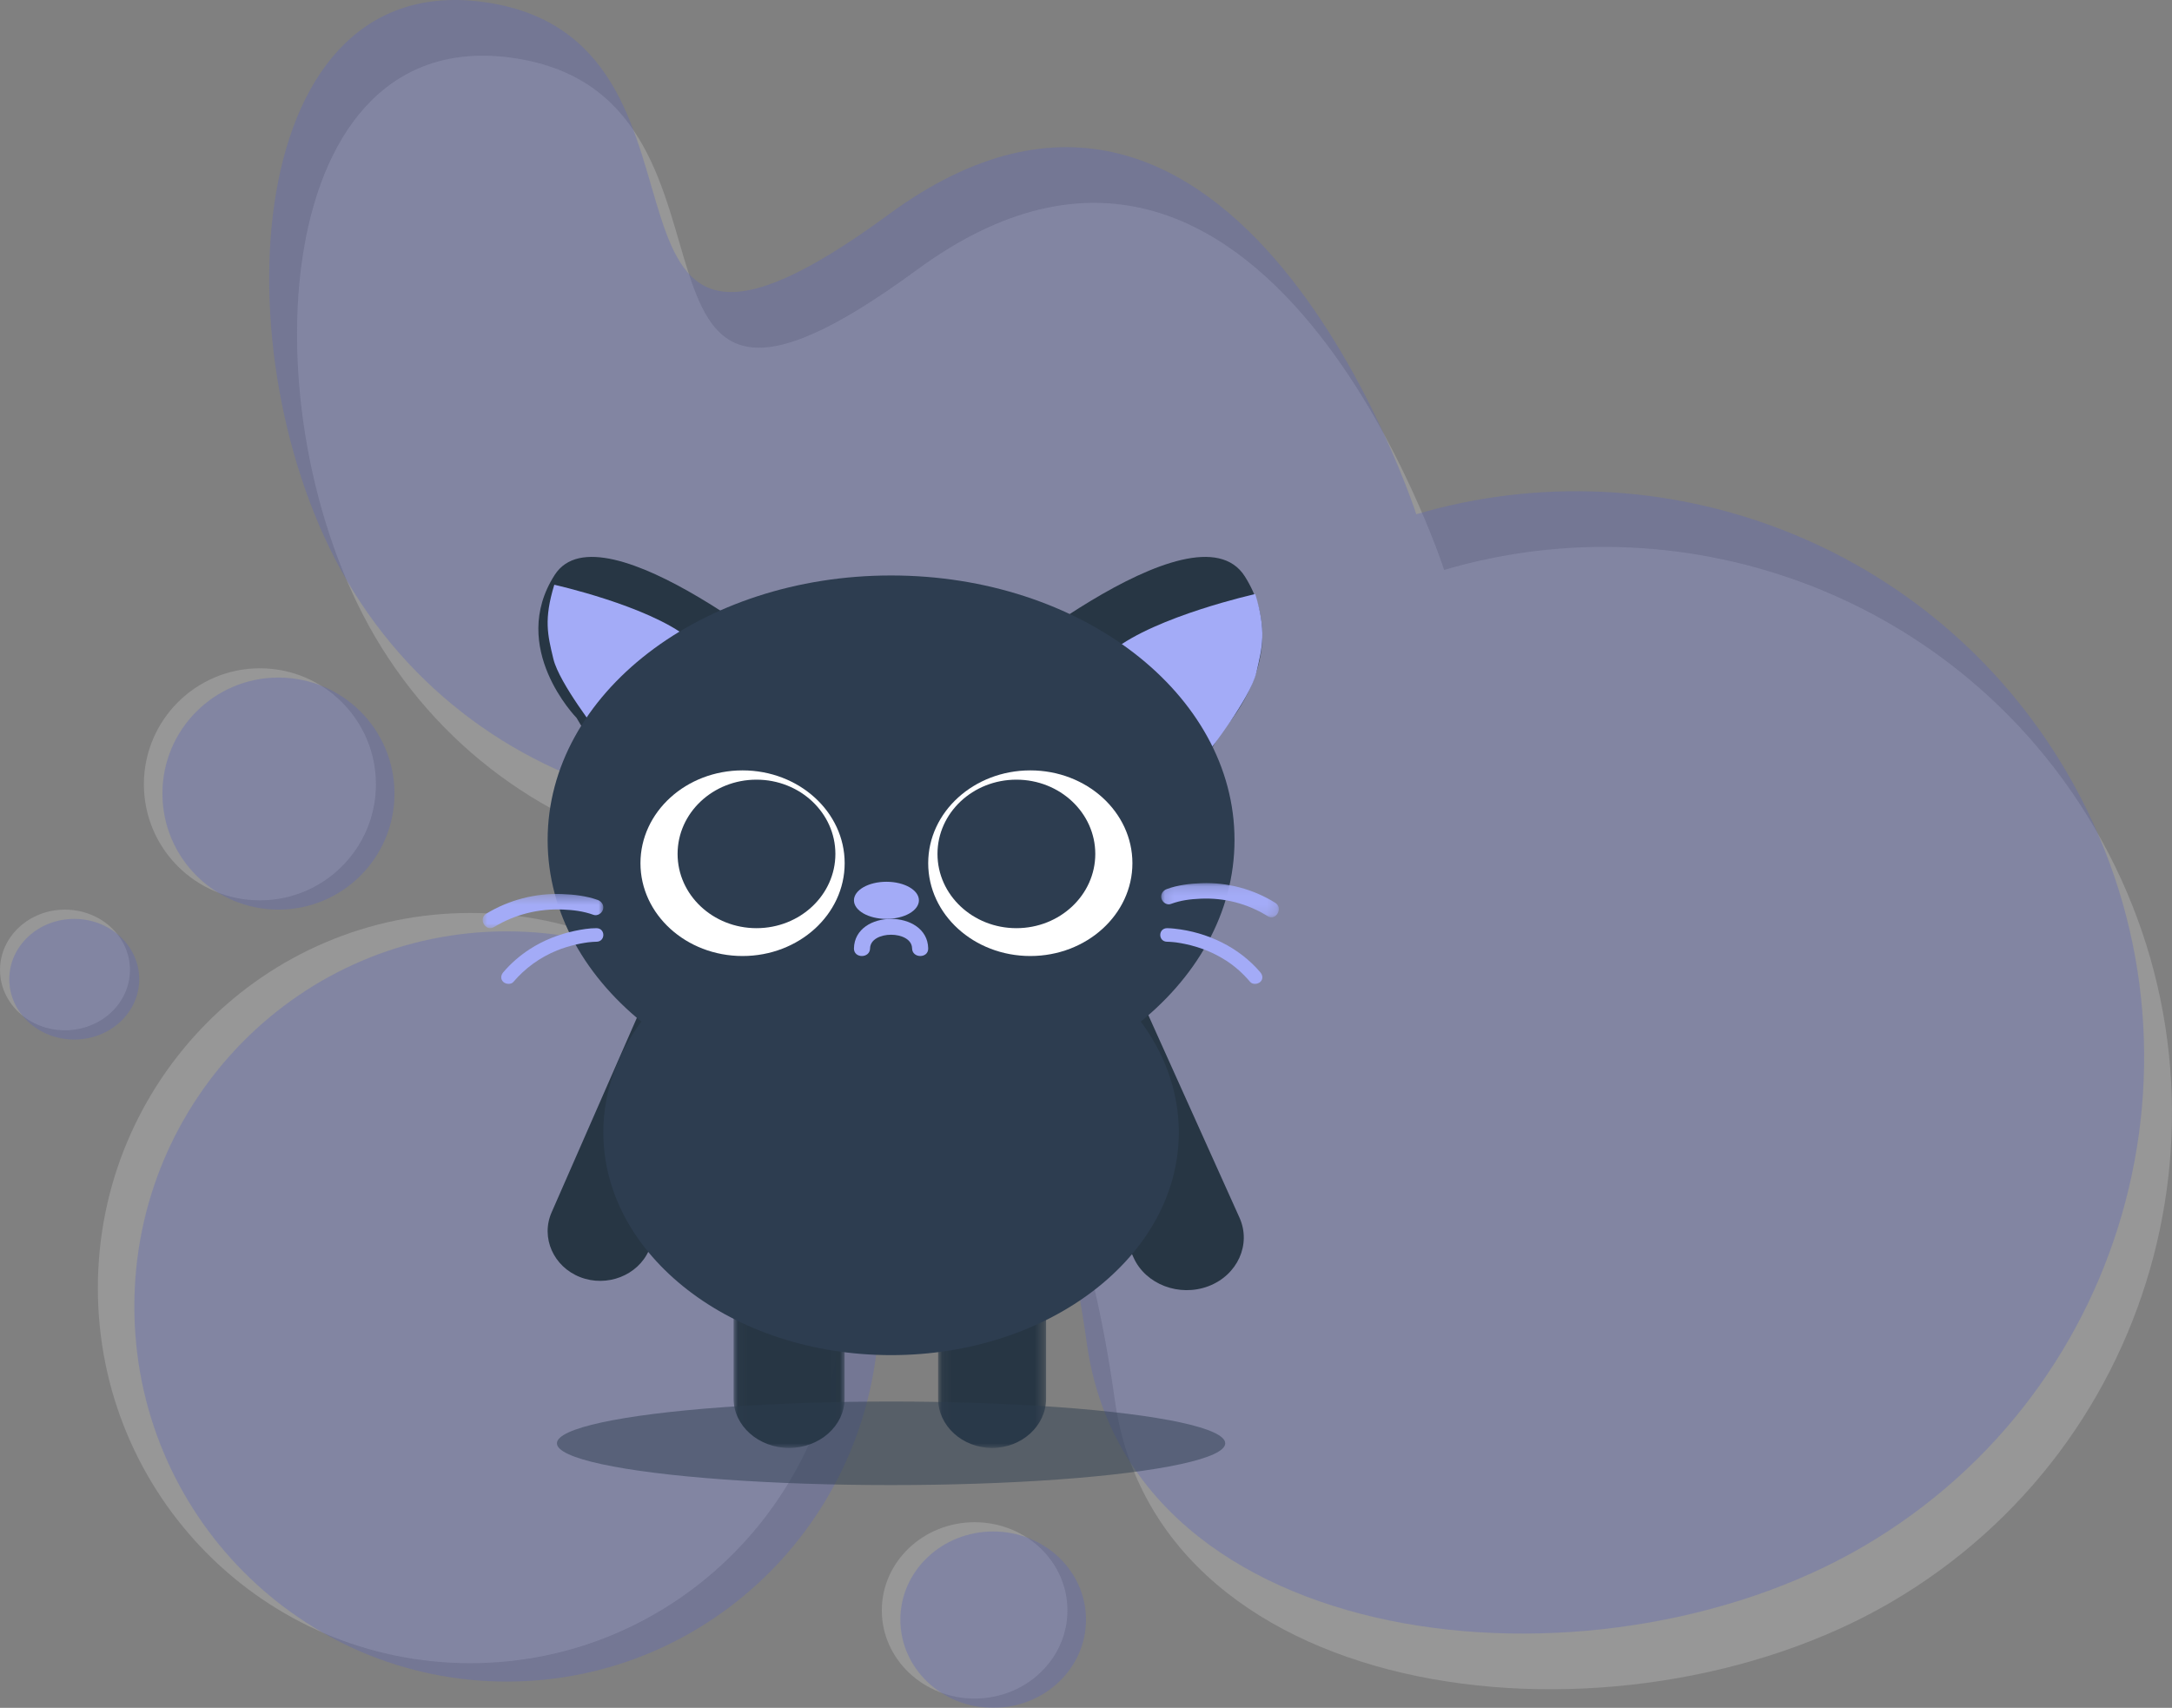 <?xml version="1.0" encoding="UTF-8"?>
<svg width="234px" height="184px" viewBox="0 0 234 184" version="1.1" xmlns="http://www.w3.org/2000/svg" xmlns:xlink="http://www.w3.org/1999/xlink">
    <rect x="0" y="0" width="234" height="184" fill="#808080" stroke="none"/>
    <!-- Generator: sketchtool 61 (101010) - https://sketch.com -->
    <title>8EA14E79-7BDE-4B4D-B455-402ED32CFF8D</title>
    <desc>Created with sketchtool.</desc>
    <defs>
        <polygon id="path-1" points="0.034 0.248 11.99 0.248 11.99 37 0.034 37"></polygon>
        <polygon id="path-3" points="0.067 0.248 11.7 0.248 11.7 37 0.067 37"></polygon>
        <polygon id="path-5" points="0.1 0.143 12.773 0.143 12.773 3.831 0.1 3.831"></polygon>
        <polygon id="path-7" points="0 0.313 12.998 0.313 12.998 4 0 4"></polygon>
    </defs>
    <g id="Xplain-Student" stroke="none" stroke-width="1" fill="none" fill-rule="evenodd">
        <g id="Sin-métodos-de-pago" transform="translate(-93, -178)">
            <g id="Group" transform="translate(93, 178)">
                <g id="Blob-" opacity="0.502" transform="translate(29, 0)" fill-opacity="0.36">
                    <path d="M69.76,29.09 C33.693,55.569 54.575,11.216 27.076,6.371 C-0.219,1.561 -2.601,44.718 11.401,68.594 C18.945,81.459 31.349,89.721 44.927,92.421 C63.856,96.184 79.507,109.494 85.761,127.721 C87.975,134.175 89.842,141.795 91.097,150.78 C95.761,184.157 145.602,189.64 174.74,172.615 C203.878,155.59 213.672,118.212 196.616,89.127 C182.124,64.417 152.913,53.645 126.585,61.405 C126.585,61.405 107.231,1.58 69.76,29.09" id="Fill-12" fill="#FCFCFC"></path>
                    <path d="M66.76,23.09 C30.693,49.569 51.575,5.216 24.076,0.371 C-3.219,-4.439 -5.601,38.718 8.401,62.594 C15.945,75.458 28.349,83.721 41.927,86.42 C60.857,90.184 76.507,103.494 82.761,121.721 C84.975,128.175 86.842,135.794 88.097,144.78 C92.761,178.157 142.602,183.64 171.74,166.615 C200.878,149.59 210.672,112.211 193.616,83.127 C179.124,58.417 149.913,47.645 123.585,55.405 C123.585,55.405 104.23,-4.42 66.76,23.09" id="Fill-15" fill="#3F50EF"></path>
                </g>
                <g id="Blob" opacity="0.5" transform="translate(10, 98)" fill-opacity="0.36">
                    <path d="M80.787,40.775 C80.787,63.095 62.823,81.189 40.664,81.189 C18.505,81.189 0.542,63.095 0.542,40.775 C0.542,18.456 18.505,0.362 40.664,0.362 C62.823,0.362 80.787,18.456 80.787,40.775" id="Fill-23" fill="#FCFCFC"></path>
                    <path d="M84.72,42.756 C84.72,65.076 66.757,83.17 44.598,83.17 C22.439,83.17 4.475,65.076 4.475,42.756 C4.475,20.437 22.439,2.343 44.598,2.343 C66.757,2.343 84.72,20.437 84.72,42.756" id="Fill-25" fill="#3F50EF"></path>
                </g>
                <g id="Blob" opacity="0.5" transform="translate(15, 72)" fill-opacity="0.36">
                    <path d="M25.5,12.5 C25.5,19.404 19.904,25 13,25 C6.096,25 0.5,19.404 0.5,12.5 C0.5,5.596 6.096,0 13,0 C19.904,0 25.5,5.596 25.5,12.5" id="Fill-23" fill="#FCFCFC"></path>
                    <path d="M27.5,13.5 C27.5,20.404 21.904,26 15,26 C8.096,26 2.5,20.404 2.5,13.5 C2.5,6.596 8.096,1 15,1 C21.904,1 27.5,6.596 27.5,13.5" id="Fill-25" fill="#3F50EF"></path>
                </g>
                <g id="Blob" opacity="0.5" transform="translate(95, 164)" fill-opacity="0.36">
                    <path d="M20,9.5 C20,14.747 15.523,19 10,19 C4.477,19 0,14.747 0,9.5 C0,4.253 4.477,0 10,0 C15.523,0 20,4.253 20,9.5" id="Fill-23" fill="#FCFCFC"></path>
                    <path d="M22,10.5 C22,15.747 17.523,20 12,20 C6.477,20 2,15.747 2,10.5 C2,5.253 6.477,1 12,1 C17.523,1 22,5.253 22,10.5" id="Fill-25" fill="#3F50EF"></path>
                </g>
                <g id="Blob" opacity="0.5" transform="translate(0, 98)" fill-opacity="0.36">
                    <path d="M14,6.5 C14,10.09 10.866,13 7,13 C3.134,13 0,10.09 0,6.5 C0,2.91 3.134,0 7,0 C10.866,0 14,2.91 14,6.5" id="Fill-23" fill="#FCFCFC"></path>
                    <path d="M15,7.5 C15,11.09 11.866,14 8,14 C4.134,14 1,11.09 1,7.5 C1,3.91 4.134,1 8,1 C11.866,1 15,3.91 15,7.5" id="Fill-25" fill="#3F50EF"></path>
                </g>
                <g id="Group-45" transform="translate(52, 60)">
                    <g id="Group-3" transform="translate(27, 59)">
                        <mask id="mask-2" fill="white">
                            <use xlink:href="#path-1"></use>
                        </mask>
                        <g id="Clip-2"></g>
                        <path d="M11.99,5.557 L11.99,31.692 C11.99,34.611 9.3,37 6.012,37 C2.724,37 0.034,34.611 0.034,31.692 L0.034,5.557 C0.034,2.637 2.724,0.248 6.012,0.248 C9.3,0.248 11.99,2.637 11.99,5.557" id="Fill-1" fill="#273644" mask="url(#mask-2)"></path>
                    </g>
                    <g id="Group-6" transform="translate(49, 59)">
                        <mask id="mask-4" fill="white">
                            <use xlink:href="#path-3"></use>
                        </mask>
                        <g id="Clip-5"></g>
                        <path d="M11.7,5.557 L11.7,31.692 C11.7,34.611 9.082,37 5.883,37 C2.684,37 0.067,34.611 0.067,31.692 L0.067,5.557 C0.067,2.637 2.684,0.248 5.883,0.248 C9.082,0.248 11.7,2.637 11.7,5.557" id="Fill-4" fill="#273644" mask="url(#mask-4)"></path>
                    </g>
                    <path d="M59.464,51.811 L70.13,75.504 C71.425,78.379 75.05,79.761 78.186,78.575 C81.323,77.388 82.83,74.065 81.536,71.19 L70.87,47.496 C69.575,44.621 65.95,43.239 62.813,44.426 C59.677,45.612 58.17,48.935 59.464,51.811" id="Fill-7" fill="#273644"></path>
                    <path d="M28.573,50.379 L17.917,74.697 C16.727,77.413 13.393,78.719 10.508,77.598 C7.623,76.477 6.236,73.337 7.427,70.621 L18.083,46.303 C19.273,43.586 22.608,42.281 25.492,43.402 C28.377,44.523 29.764,47.663 28.573,50.379" id="Fill-9" fill="#273644"></path>
                    <path d="M75,62 C75,75.255 61.121,86 44,86 C26.879,86 13,75.255 13,62 C13,48.745 26.879,38 44,38 C61.121,38 75,48.745 75,62" id="Fill-11" fill="#2D3D50"></path>
                    <path d="M79.602,18.85 C79.602,18.85 87.51,10.65 82.118,2.108 C76.726,-6.433 53,13.739 53,13.739 L76.007,25 L79.602,18.85 Z" id="Fill-13" fill="#273644"></path>
                    <path d="M83.239,4 C83.239,4 72.576,6.375 67.904,10.078 C63.232,13.781 78.185,21 78.185,21 C78.185,21 82.666,15.287 83.341,12.5 C84.015,9.712 84.444,7.974 83.239,4" id="Fill-15" fill="#A3ABF7"></path>
                    <path d="M10.115,17.342 C10.115,17.342 2.716,9.798 7.761,1.94 C12.805,-5.919 35,12.64 35,12.64 L13.478,23 L10.115,17.342 Z" id="Fill-17" fill="#273644"></path>
                    <path d="M7.716,3 C7.716,3 17.752,5.235 22.149,8.72 C26.546,12.205 12.473,19 12.473,19 C12.473,19 8.255,13.624 7.62,11 C6.986,8.376 6.582,6.74 7.716,3" id="Fill-19" fill="#A3ABF7"></path>
                    <path d="M81,30.5 C81,46.24 64.434,59 44,59 C23.566,59 7,46.24 7,30.5 C7,14.76 23.566,2 44,2 C64.434,2 81,14.76 81,30.5" id="Fill-21" fill="#2D3D50"></path>
                    <path d="M39,33 C39,38.523 34.075,43 28,43 C21.925,43 17,38.523 17,33 C17,27.477 21.925,23 28,23 C34.075,23 39,27.477 39,33" id="Fill-23" fill="#FFFFFF"></path>
                    <path d="M70,33 C70,38.523 65.075,43 59,43 C52.925,43 48,38.523 48,33 C48,27.477 52.925,23 59,23 C65.075,23 70,27.477 70,33" id="Fill-25" fill="#FFFFFF"></path>
                    <path d="M66,32 C66,36.418 62.195,40 57.5,40 C52.805,40 49,36.418 49,32 C49,27.582 52.805,24 57.5,24 C62.195,24 66,27.582 66,32" id="Fill-27" fill="#2D3D50"></path>
                    <path d="M38,32 C38,36.418 34.195,40 29.5,40 C24.806,40 21,36.418 21,32 C21,27.582 24.806,24 29.5,24 C34.195,24 38,27.582 38,32" id="Fill-29" fill="#2D3D50"></path>
                    <path d="M47,37 C47,38.105 45.433,39 43.5,39 C41.567,39 40,38.105 40,37 C40,35.895 41.567,35 43.5,35 C45.433,35 47,35.895 47,37" id="Fill-31" fill="#A3ABF7"></path>
                    <path d="M41.737,42.179 C41.775,40.217 46.225,40.217 46.263,42.179 C46.284,43.272 48.021,43.276 48,42.179 C47.918,37.94 40.082,37.94 40,42.179 C39.979,43.274 41.716,43.274 41.737,42.179" id="Fill-33" fill="#A3ABF7"></path>
                    <path d="M73.749,41.462 C73.938,41.463 74.128,41.478 74.316,41.494 C74.41,41.502 74.504,41.512 74.597,41.522 C74.627,41.525 74.822,41.55 74.691,41.533 C74.568,41.517 74.767,41.544 74.802,41.549 C75.093,41.591 75.383,41.643 75.67,41.703 C77.282,42.042 78.736,42.619 80.103,43.498 C81.084,44.129 81.941,44.915 82.683,45.787 C82.946,46.096 83.507,46.045 83.78,45.787 C84.103,45.483 84.043,45.062 83.78,44.753 C81.508,42.082 78.116,40.433 74.528,40.052 C74.27,40.025 74.009,40.001 73.749,40 C72.751,39.998 72.75,41.46 73.749,41.462" id="Fill-35" fill="#A3ABF7"></path>
                    <g id="Group-39" transform="translate(73, 35)">
                        <mask id="mask-6" fill="white">
                            <use xlink:href="#path-5"></use>
                        </mask>
                        <g id="Clip-38"></g>
                        <path d="M1.129,2.395 C2.218,1.993 3.248,1.872 4.337,1.824 C6.889,1.71 9.381,2.342 11.567,3.705 C12.463,4.263 13.28,2.822 12.387,2.265 C10.002,0.778 7.229,0.05 4.44,0.153 C3.199,0.199 1.875,0.353 0.697,0.788 C0.284,0.94 0.007,1.355 0.13,1.813 C0.239,2.222 0.714,2.548 1.129,2.395" id="Fill-37" fill="#A3ABF7" mask="url(#mask-6)"></path>
                    </g>
                    <path d="M12.251,40 C11.472,40.001 10.675,40.134 9.917,40.293 C8.197,40.654 6.522,41.322 5.069,42.264 C3.995,42.962 3.034,43.794 2.218,44.754 C1.956,45.061 1.899,45.487 2.218,45.787 C2.489,46.043 3.051,46.097 3.315,45.787 C4.573,44.308 6.165,43.153 8.011,42.398 C8.623,42.149 9.386,41.916 10.086,41.756 C10.378,41.69 10.672,41.632 10.968,41.584 C11.09,41.565 11.212,41.548 11.334,41.53 C11.358,41.526 11.19,41.545 11.355,41.528 C11.417,41.521 11.477,41.514 11.539,41.508 C11.775,41.484 12.013,41.463 12.251,41.462 C13.249,41.461 13.251,39.998 12.251,40" id="Fill-40" fill="#A3ABF7"></path>
                    <g id="Group-44" transform="translate(0, 36)">
                        <mask id="mask-8" fill="white">
                            <use xlink:href="#path-7"></use>
                        </mask>
                        <g id="Clip-43"></g>
                        <path d="M12.386,0.957 C11.178,0.523 9.82,0.368 8.546,0.322 C5.686,0.219 2.842,0.947 0.396,2.435 C-0.519,2.991 0.317,4.433 1.237,3.874 C3.478,2.511 6.035,1.88 8.652,1.993 C9.768,2.042 10.826,2.163 11.943,2.564 C12.366,2.716 12.855,2.393 12.968,1.982 C13.095,1.519 12.81,1.11 12.386,0.957" id="Fill-42" fill="#A3ABF7" mask="url(#mask-8)"></path>
                    </g>
                </g>
                <ellipse id="Oval" fill="#2C3D4F" opacity="0.485" cx="96" cy="155.5" rx="36" ry="4.5"></ellipse>
            </g>
        </g>
    </g>
</svg>